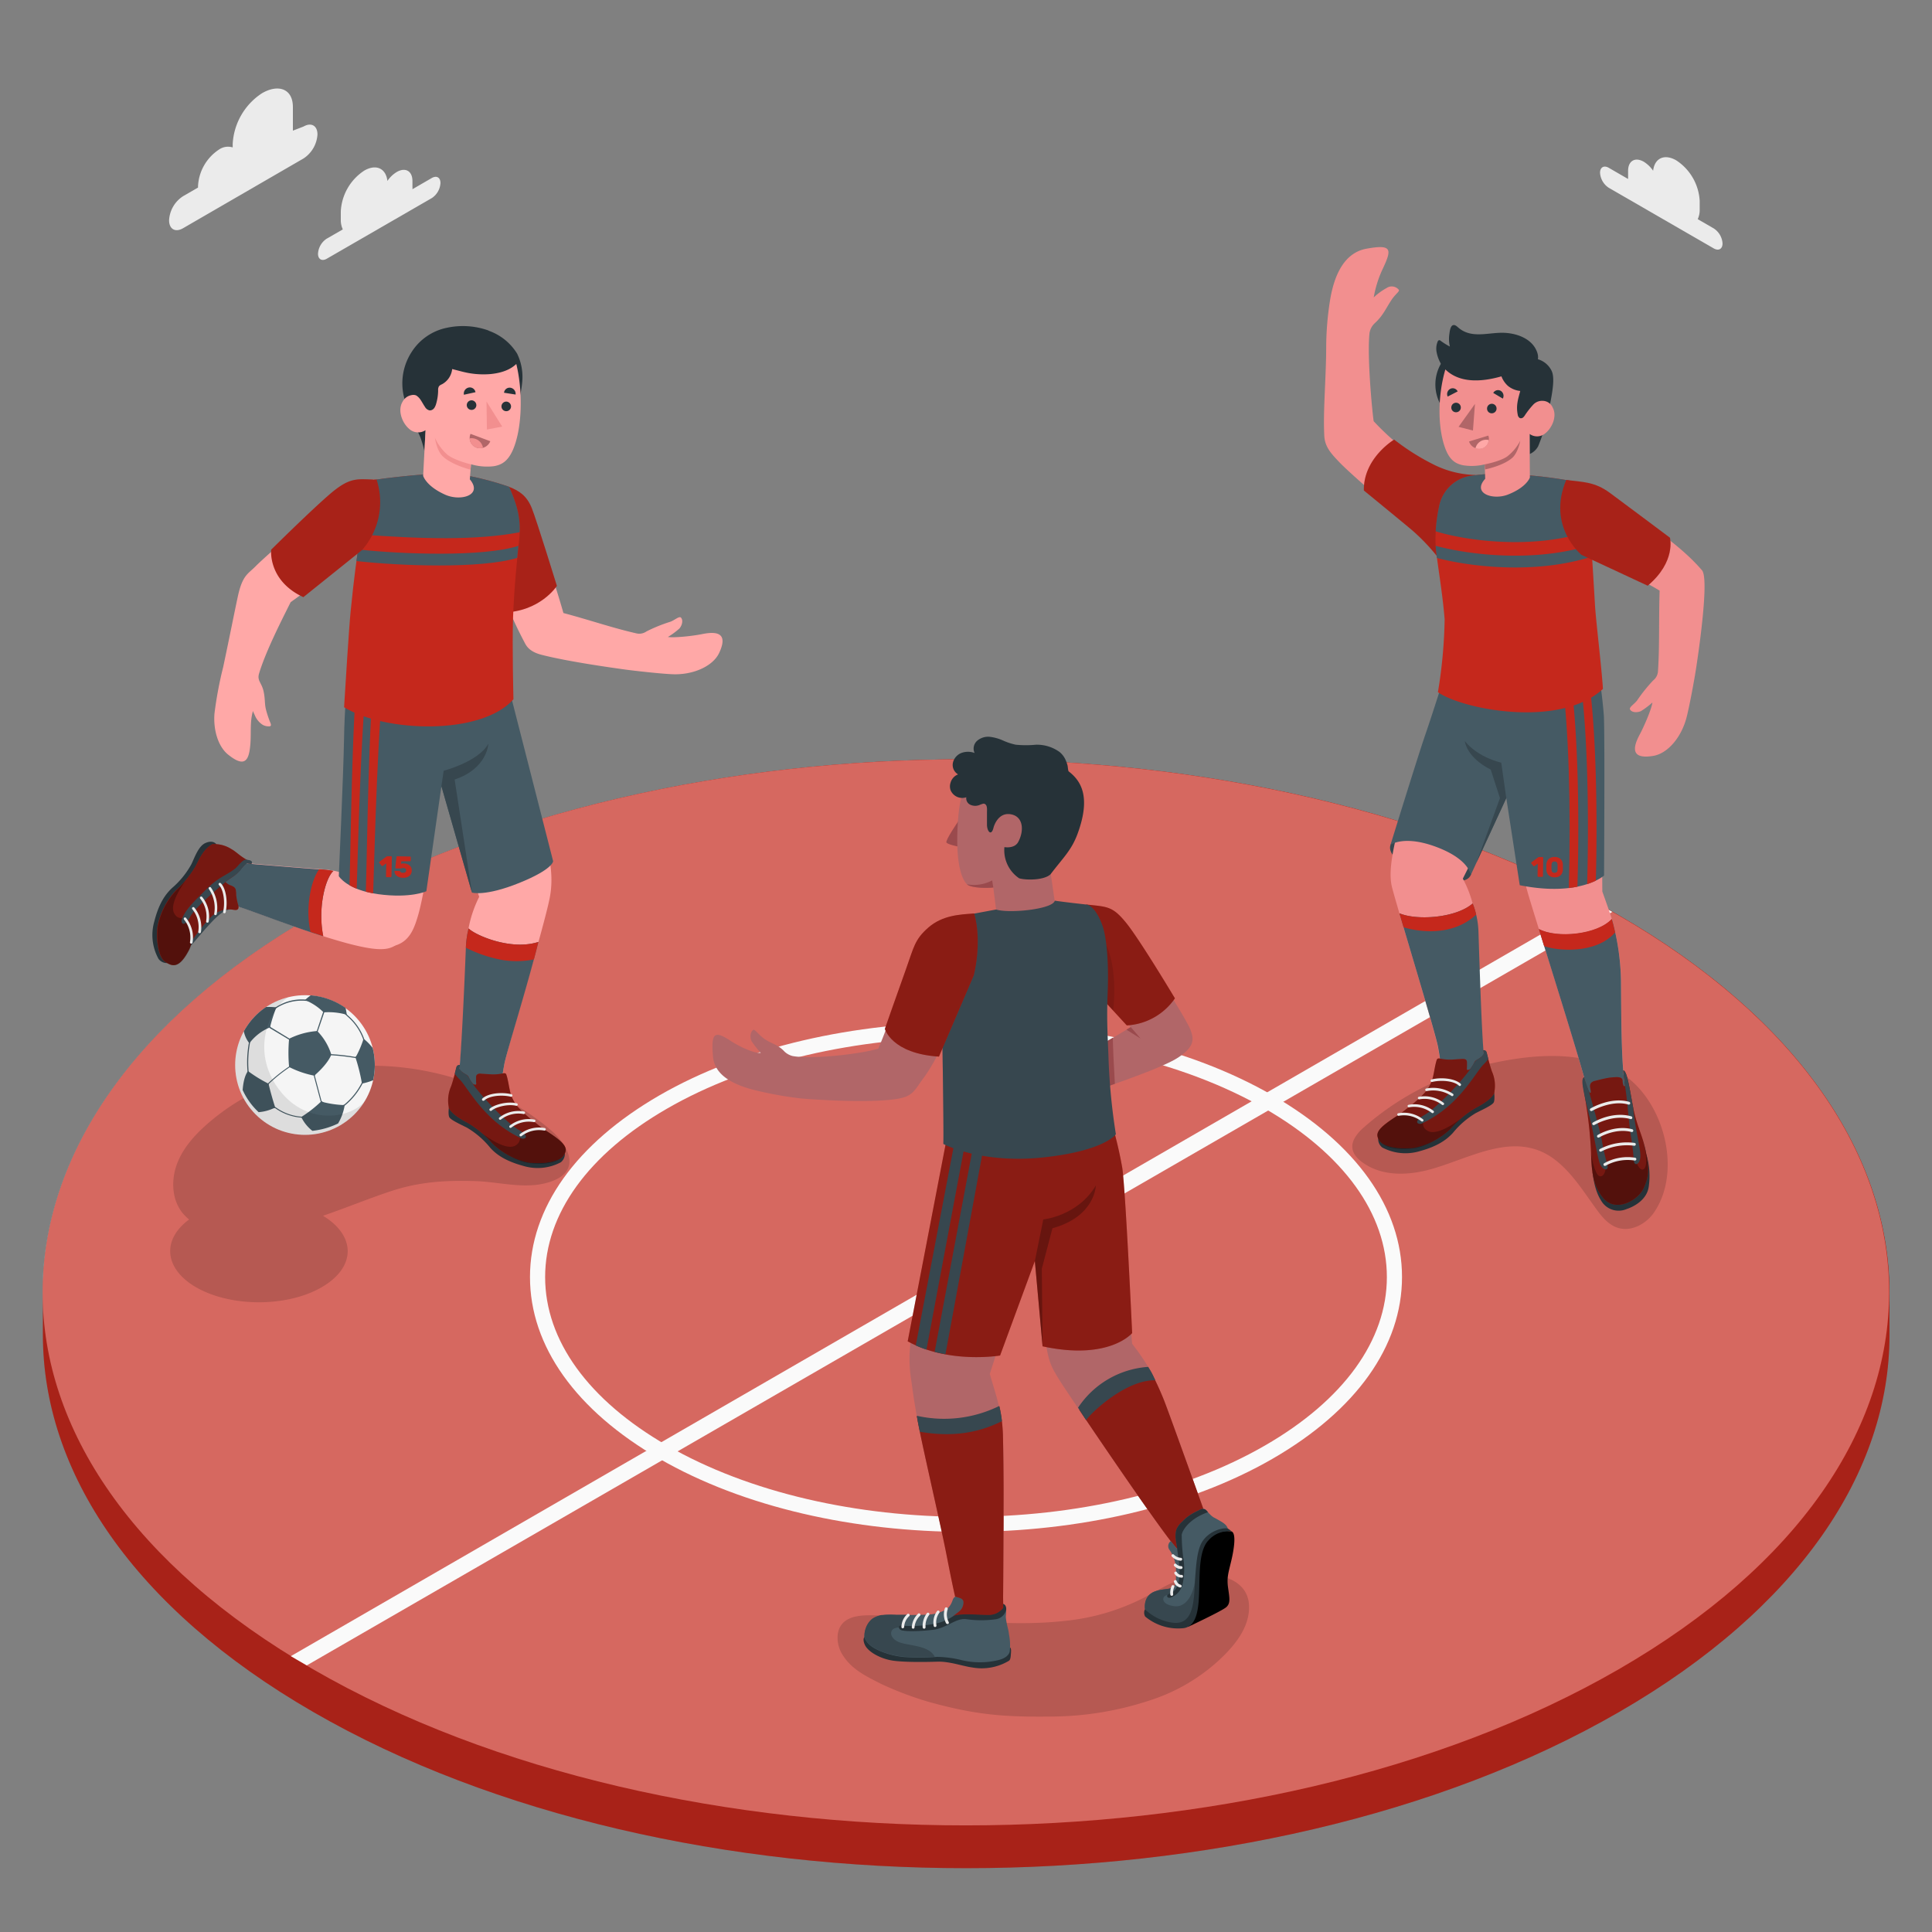 <svg xmlns="http://www.w3.org/2000/svg" viewBox="0 0 500 500"><rect x="0" y="0" width="500" height="500" fill="#808080" stroke="none"/><g id="freepik--Floor--inject-45"><g id="freepik--Field--inject-45"><path d="M419,236.91c-93.31-53.87-244.59-53.87-337.9,0-46.66,26.94-70,62.24-70,97.55v11c0,35.33,23.28,70.66,70,97.62,93.31,53.87,244.6,53.87,337.9,0,46.65-26.94,70-62.24,70-97.54,0-1.84,0-8.81,0-10.45C489.18,299.55,465.87,264,419,236.91Z" style="fill:#C5281C"></path><path d="M419,236.91c-93.31-53.87-244.59-53.87-337.9,0-46.66,26.94-70,62.24-70,97.55v11c0,35.33,23.28,70.66,70,97.62,93.31,53.87,244.6,53.87,337.9,0,46.65-26.94,70-62.24,70-97.54,0-1.84,0-8.81,0-10.45C489.18,299.55,465.87,264,419,236.91Z" style="opacity:0.15"></path><path d="M81.05,432c-93.31-53.87-93.31-141.22,0-195.09s244.59-53.87,337.9,0S512.26,378.13,419,432,174.36,485.88,81.05,432Z" style="fill:#C5281C"></path><path d="M81,432c-93.31-53.87-93.31-141.22,0-195.09s244.6-53.87,337.91,0,93.31,141.22,0,195.09S174.34,485.88,81,432Z" style="fill:#fff;opacity:0.3"></path><path d="M79.4,431,417.26,236c-1.42-.81-2.86-1.6-4.32-2.39l-337.67,195Q77.3,429.79,79.4,431Z" style="fill:#fafafa"></path><path d="M250,396.45c-28.75,0-57.49-6.31-79.38-18.95h0c-21.58-12.46-33.46-29.13-33.46-47s11.88-34.51,33.46-47c43.77-25.27,115-25.27,158.76,0,21.58,12.46,33.46,29.14,33.46,47S351,365,329.38,377.5C307.5,390.14,278.75,396.45,250,396.45Zm0-128c-28,0-56.07,6.16-77.42,18.49-20.31,11.72-31.5,27.2-31.5,43.57s11.19,31.84,31.5,43.56h0c42.69,24.65,112.15,24.65,154.84,0,20.31-11.72,31.5-27.19,31.5-43.56s-11.19-31.85-31.5-43.57C306.08,274.65,278,268.48,250,268.48Z" style="fill:#fafafa"></path></g></g><g id="freepik--Shadows--inject-45"><path id="freepik--Shadow--inject-45" d="M419.82,318c3.17.39,6.47-1.58,8.3-4.3,7.3-10.83,2.4-28.8-8.14-35.68-10-6.52-23.78-5.17-34.87-2.63a73.07,73.07,0,0,0-31.72,16l-.48.43a10.62,10.62,0,0,0-2.37,2.81c-1.64,3.1.56,5.37,3.17,6.92,4.76,2.83,10.77,2.59,16.12,1.17,10.71-2.84,22.44-10.57,32.79-2.44,4.32,3.39,7.26,8.18,10.5,12.62,1.44,2,3.09,4,5.4,4.8A6,6,0,0,0,419.82,318Z" style="opacity:0.15"></path><path id="freepik--shadow--inject-45" d="M142.8,292.7c-24.1-20.88-64.13-23.31-88.71-2.2-3.36,2.89-6.49,6.24-8.14,10.35s-1.6,9.12,1,12.69a10.81,10.81,0,0,0,2,2.06c-7.09,5.2-6.49,12.75,1.81,17.55,9,5.17,23.5,5.17,32.46,0s8.94-13.32.37-18.51c5.69-1.95,11.29-4.25,17.16-6.23,7.69-2.6,14.57-3,22.57-2.73,6.63.26,13.82,2.51,20.24-.28C150.27,302.49,146.89,296.25,142.8,292.7Z" style="opacity:0.15"></path><path id="freepik--shadow--inject-45" d="M240.16,440.39c12.62,3.51,19.89,4,32.41,3.85a82.41,82.41,0,0,0,25.06-4.2,48.13,48.13,0,0,0,16.77-9.42c4.36-3.82,9.24-9.12,8.83-15.35-.44-6.84-8.49-8.48-14-7.56-4.86.82-9.08,3.63-13.36,5.87a57.23,57.23,0,0,1-20.44,5.92c-10.4,1.15-20.88.33-31.28-.45-5.21-.4-10.42-.79-15.64-.93-4.12-.11-10.63-.81-11.66,4.57a8.19,8.19,0,0,0,1.4,5.87c2.34,3.59,6,5.3,9.8,7.24A87.74,87.74,0,0,0,240.16,440.39Z" style="opacity:0.15"></path></g><g id="freepik--Clouds--inject-45"><g id="freepik--clouds--inject-45"><path d="M111.74,46.07l-5,2.9a5,5,0,0,0,0-.66V46.85c0-2.59-1.82-3.63-4.06-2.34a7.82,7.82,0,0,0-2.42,2.32c-.37-3.25-2.92-4.46-6-2.67A13.41,13.41,0,0,0,88.2,54.67v2.18a5.73,5.73,0,0,0,.52,2.52l-4.17,2.4a5,5,0,0,0-2.25,3.9c0,1.43,1,2,2.25,1.3l27.19-15.7a5,5,0,0,0,2.25-3.9C114,45.94,113,45.35,111.74,46.07Z" style="fill:#ebebeb"></path><path d="M416.35,43.43l5,2.89c0-.22,0-.44,0-.66V44.21c0-2.59,1.82-3.64,4.06-2.35a8.09,8.09,0,0,1,2.42,2.33c.36-3.25,2.91-4.47,6-2.68A13.42,13.42,0,0,1,439.88,52V54.2a5.71,5.71,0,0,1-.51,2.52l4.17,2.41A5,5,0,0,1,445.79,63c0,1.44-1,2-2.25,1.3l-27.19-15.7a5,5,0,0,1-2.26-3.89C414.09,43.29,415.1,42.71,416.35,43.43Z" style="fill:#ebebeb"></path><path d="M78.57,32.74,75.8,33.81v-6.1c0-4.83-3.85-6-8-3.58h0a16.76,16.76,0,0,0-7.58,13.13v.89a4.08,4.08,0,0,0-3.52.54h0a12.06,12.06,0,0,0-5.45,9.45v.4l-3.86,2.23A7.91,7.91,0,0,0,43.76,57c0,2.29,1.6,3.22,3.59,2.08L78.57,41a8,8,0,0,0,3.59-6.22C82.16,32.53,80.55,31.6,78.57,32.74Z" style="fill:#ebebeb"></path></g></g><g id="freepik--character-3--inject-45"><g id="freepik--Character--inject-45"><g id="freepik--Bottom--inject-45"><path d="M359.86,218.66c-.81,2.17,2.2,5.49,9.69,7.83s10.26,1.75,11.07,0-2-7-8-9.32S360.8,216,359.86,218.66Z" style="fill:#37474f"></path><path d="M374.67,175.51s-6.21,17.3-9.9,29c-4.65,14.75-5.54,21.33-4.48,25.27,2.09,7.8,11.11,37.07,11.84,41.23s1.24,6-1.67,10-7.29,7.89-10.31,9.46-4.49,3.42-.94,4.85c2.92,1.18,9.21,2.09,12.71-.21s4.5-6.25,8.17-7.85c1.44-.63,5.31-1.18,6-4s-1.42-5.8-2-9.35-2-25.29-2.06-33.26a28.7,28.7,0,0,0-3.45-13.26l11.11-22.13s3.71,19.08,5.91,26.52,13,41.24,15.14,49.95,1.59,12.63,1.7,18.09,1.34,10.18,4.21,11.07,6.43-.77,8.16-4a15.32,15.32,0,0,0,0-12.58c-1.88-3.74-2.8-7.74-4-12.24s-1.2-19.12-1.27-27.2a61.38,61.38,0,0,0-2.7-18c-1-2.93-2.16-6.15-2.16-6.15s-.19-28.31,0-37a90.68,90.68,0,0,0-1.51-20.4s-7.69,6.27-22.46,6.11C379.09,179.22,374.67,175.51,374.67,175.51Z" style="fill:#f28f8f"></path><path d="M420.79,282c-1.22-4.51-1.2-19.12-1.27-27.2a62.44,62.44,0,0,0-2.37-16.93c-3.72,4.07-14.25,5.08-18.87,2.59h0c4,13,10.81,34.54,12.46,41.24,2.13,8.7,1.59,12.63,1.7,18.09s1.34,10.18,4.21,11.07,6.43-.77,8.16-4a15.32,15.32,0,0,0,0-12.58C422.93,290.45,422,286.45,420.79,282Z" style="fill:#455a64"></path><path d="M418,241.31c-.28-1.31-.59-2.49-.89-3.49-3.72,4.07-14.25,5.08-18.87,2.59h0c.43,1.39.9,2.88,1.38,4.44C402.84,246.06,413,247.05,418,241.31Z" style="fill:#C5281C"></path><path d="M412.14,303.43c.46,3.52,1.18,5.83,2.58,7.82a5.24,5.24,0,0,0,6.18,1.68c2.36-.78,5.31-2.62,5.78-5.73a19.48,19.48,0,0,0-.6-8.43Z" style="fill:#263238"></path><path d="M420.11,277.1c1,0,1.63,4.74,2.54,9.46,1,5.06,2.39,7.06,3.23,11.2,1,4.74.87,6.89-.59,9.9s-7.19,6.27-10.41,2.34c-2.63-3.2-3-6.93-3.12-11.72a105.36,105.36,0,0,0-1.22-12c-.45-3.56-1.39-7-.56-7.46.1.52,1.16,4.26,1.64,4,.2-.11,0-.88-.08-1.35a1.54,1.54,0,0,1,.19-1.17,1.84,1.84,0,0,1,1.06-.57c1-.26,2.49-.63,3.47-.79.49-.08,1.25-.14,1.74-.17a3.62,3.62,0,0,1,1.27.09.88.88,0,0,1,.57.44,1.45,1.45,0,0,1,.09.55,4.06,4.06,0,0,0,.19,1c.05.14.16.3.3.26s.11-.3.09-.42C420.39,279.8,420.34,279.4,420.11,277.1Z" style="fill:#C5281C"></path><path d="M420.11,277.1c1,0,1.63,4.74,2.54,9.46,1,5.06,2.39,7.06,3.23,11.2,1,4.74.87,6.89-.59,9.9s-7.19,6.27-10.41,2.34c-2.63-3.2-3-6.93-3.12-11.72a105.36,105.36,0,0,0-1.22-12c-.45-3.56-1.39-7-.56-7.46.1.52,1.16,4.26,1.64,4,.2-.11,0-.88-.08-1.35a1.54,1.54,0,0,1,.19-1.17,1.84,1.84,0,0,1,1.06-.57c1-.26,2.49-.63,3.47-.79.49-.08,1.25-.14,1.74-.17a3.62,3.62,0,0,1,1.27.09.88.88,0,0,1,.57.44,1.45,1.45,0,0,1,.09.55,4.06,4.06,0,0,0,.19,1c.05.14.16.3.3.26s.11-.3.09-.42C420.39,279.8,420.34,279.4,420.11,277.1Z" style="opacity:0.4"></path><path d="M425.56,296.42c.15.68,1.06,5.2-.12,6.12s-2.28-2.55-2.28-2.55-3.23-.74-7.68,1.6c.29.72-.24,3.22-1.54,2.79s-2.16-5.62-2.17-5.69c.14,4.59.56,8.2,3.11,11.31,3.22,3.93,8.94.67,10.41-2.34s1.56-5.16.59-9.9C425.79,297.29,425.68,296.85,425.56,296.42Z" style="opacity:0.3"></path><path d="M422.82,300.32c.14,1.73,1.81,1,1.71-1.42s-1.59-8.14-1.88-12.34c-.91-4.72-1.56-9.56-2.56-9.57.05.69.35,3.44.42,3.83.63,3.48,1.05,10.19,1.59,13.39A56.67,56.67,0,0,1,422.82,300.32Z" style="fill:#37474f"></path><path d="M416,301.5a60.48,60.48,0,0,1-1.38-6c-.57-3.17-2.47-9.67-3.4-13.1-.28-.57-1.25-3.59-1.25-3.62-.6.34-.6,1.3,0,4.29.28,1.45.77,3.41,1.24,5.45,1.14,4.05,2,9.91,2.7,12.24S416.46,303.17,416,301.5Z" style="fill:#37474f"></path><path d="M415.33,301.74a.37.37,0,0,1-.19-.68,12.31,12.31,0,0,1,8.09-1.43.37.37,0,0,1-.14.72,11.68,11.68,0,0,0-7.56,1.34A.46.46,0,0,1,415.33,301.74Z" style="fill:#ebebeb"></path><path d="M414.24,298.05a.38.38,0,0,1-.32-.18.37.37,0,0,1,.14-.51,15.07,15.07,0,0,1,8.94-1.58.37.37,0,1,1-.11.73,14.53,14.53,0,0,0-8.47,1.49A.31.31,0,0,1,414.24,298.05Z" style="fill:#ebebeb"></path><path d="M413.68,294.42a.37.37,0,0,1-.32-.17.38.38,0,0,1,.12-.51c.18-.11,4.4-2.68,8.94-1.49a.36.36,0,0,1,.26.45.36.36,0,0,1-.44.26c-4.23-1.1-8.33,1.38-8.37,1.41A.45.45,0,0,1,413.68,294.42Z" style="fill:#ebebeb"></path><path d="M412.46,291.18a.36.36,0,0,1-.19-.68c.2-.12,4.94-3,9.93-1.59a.37.37,0,0,1-.2.71c-4.67-1.31-9.3,1.48-9.35,1.51A.34.34,0,0,1,412.46,291.18Z" style="fill:#ebebeb"></path><path d="M411.83,287.55a.38.38,0,0,1-.32-.18.37.37,0,0,1,.13-.51c.21-.12,5.3-3.08,10-1.7a.36.36,0,0,1,.25.45.37.37,0,0,1-.46.25c-4.37-1.28-9.36,1.61-9.41,1.64A.41.41,0,0,1,411.83,287.55Z" style="fill:#ebebeb"></path><path d="M382.63,241.24a21.89,21.89,0,0,0-1.51-7.43c-4.15,3.69-14.25,4.52-18.95,2.55,3.39,11.59,9.37,31.26,10,34.62.73,4.17,1.24,6-1.67,10s-7.29,7.89-10.31,9.46-4.49,3.42-.94,4.85c2.92,1.18,9.21,2.09,12.71-.21s4.5-6.25,8.17-7.85c1.44-.63,5.31-1.18,6-4s-1.42-5.8-2-9.35S382.88,249.2,382.63,241.24Z" style="fill:#455a64"></path><path d="M381.12,233.81c-4.15,3.69-14.25,4.52-18.95,2.55.33,1.14.69,2.35,1.06,3.61,4,1.24,12.72,2.43,18.8-3.27A15.84,15.84,0,0,0,381.12,233.81Z" style="fill:#C5281C"></path><path d="M356.73,294.24a2.75,2.75,0,0,0,1,2.73,12.82,12.82,0,0,0,9.69.95c4.6-1.25,6.95-2.93,8.61-4.75a22.24,22.24,0,0,1,6-5.16c1.82-.91,3.93-1.89,4.47-2.59s.09-3.38.09-3.38Z" style="fill:#263238"></path><path d="M378.38,274.05c.41,0,.89,0,1.12.32a1.16,1.16,0,0,1,.15.68c0,.32,0,.63,0,.94s-.08.66,0,.84.68,0,.86-.2a7.21,7.21,0,0,0,1.14-1.86c.21-.35.92-.64,1.24-.89a9.37,9.37,0,0,0,1.26-1c.28-.37-.24-.62-.29-1.06a.78.78,0,0,1,.81.54c.24.72,1,3.77,1.47,5a9,9,0,0,1,.51,5.68c-1,1.67-3.14,2.82-5.09,3.89a26.5,26.5,0,0,0-6.07,5.1,18.9,18.9,0,0,1-9.38,5c-3.62.47-7.85-.14-9-1.69-1.43-1.92-.7-3.24,4.32-6.46,1.08-.69,2.07-1.52,3.08-2.31l.21-.17a30.57,30.57,0,0,0,4.05-3.66,9.76,9.76,0,0,0,2.16-4.38c.3-1.32.46-2.66.86-3.95a.75.75,0,0,1,.18-.34c.2-.21.54-.15.82-.09a12.42,12.42,0,0,0,3,.24Z" style="fill:#C5281C"></path><path d="M378.38,274.05c.41,0,.89,0,1.12.32a1.16,1.16,0,0,1,.15.68c0,.32,0,.63,0,.94s-.08.66,0,.84.68,0,.86-.2a7.21,7.21,0,0,0,1.14-1.86c.21-.35.92-.64,1.24-.89a9.37,9.37,0,0,0,1.26-1c.28-.37-.24-.62-.29-1.06a.78.78,0,0,1,.81.54c.24.72,1,3.77,1.47,5a9,9,0,0,1,.51,5.68c-1,1.67-3.14,2.82-5.09,3.89a26.5,26.5,0,0,0-6.07,5.1,18.9,18.9,0,0,1-9.38,5c-3.62.47-7.85-.14-9-1.69-1.43-1.92-.7-3.24,4.32-6.46,1.08-.69,2.07-1.52,3.08-2.31l.21-.17a30.57,30.57,0,0,0,4.05-3.66,9.76,9.76,0,0,0,2.16-4.38c.3-1.32.46-2.66.86-3.95a.75.75,0,0,1,.18-.34c.2-.21.54-.15.82-.09a12.42,12.42,0,0,0,3,.24Z" style="opacity:0.4"></path><path d="M375.52,292a35.53,35.53,0,0,1,2.63-2.58h0s-5.78,4.69-8.56,3.3c-1.8-.89-1.2-2.36-1.22-2.8s-4.33-1.75-5.94-1.72h0c-.41.3-.76.55-1,.69-5,3.22-5.75,4.54-4.32,6.46,1.16,1.55,4.29,2.45,9,1.81C369.14,296.71,373.57,294.09,375.52,292Z" style="opacity:0.3"></path><path d="M368.63,288.56c-3.15,1.79-1.57,2.57-.69,2.22a30.56,30.56,0,0,0,9.29-6.83c3.18-3.32,5.43-7.16,6.61-8.38a9.37,9.37,0,0,0,1.34-1.54c-.19-.72-.33-1.39-.44-1.74a.75.75,0,0,0-.89-.49l.09.95a3.36,3.36,0,0,1-1.09,1.13,4.17,4.17,0,0,0-1.17.89c-.39.65-.66,1.13-1.21,1.93C378.5,279.61,371.78,286.77,368.63,288.56Z" style="fill:#37474f"></path><path d="M368.06,290.26a.31.31,0,0,1-.22-.09,7.37,7.37,0,0,0-5.82-1.41.32.32,0,0,1-.4-.24.33.33,0,0,1,.24-.41,8,8,0,0,1,6.43,1.58.33.33,0,0,1,0,.47A.35.35,0,0,1,368.06,290.26Z" style="fill:#ebebeb"></path><path d="M370.73,288.08a.33.33,0,0,1-.23-.09,7.41,7.41,0,0,0-5.82-1.42.33.33,0,0,1-.16-.64A8,8,0,0,1,371,287.5a.32.32,0,0,1,0,.47A.34.34,0,0,1,370.73,288.08Z" style="fill:#ebebeb"></path><path d="M373.4,286a.35.35,0,0,1-.23-.09,7.41,7.41,0,0,0-5.82-1.41.33.33,0,0,1-.4-.24.33.33,0,0,1,.24-.4,8,8,0,0,1,6.44,1.57.33.33,0,0,1,0,.47A.31.31,0,0,1,373.4,286Z" style="fill:#ebebeb"></path><path d="M375.83,283.68a.35.35,0,0,1-.23-.09,8.7,8.7,0,0,0-6.33-1.23.33.33,0,0,1-.16-.65,9.26,9.26,0,0,1,6.95,1.39.33.33,0,0,1,0,.47A.32.32,0,0,1,375.83,283.68Z" style="fill:#ebebeb"></path><path d="M377.79,281.06a.33.33,0,0,1-.23-.1c-1.31-1.25-4.7-1.51-6.92-.95a.33.33,0,0,1-.16-.65c2.44-.61,6-.3,7.54,1.12a.34.34,0,0,1,0,.47A.34.34,0,0,1,377.79,281.06Z" style="fill:#ebebeb"></path><path d="M374.12,174s5.51,4.07,17.53,3.88a48.33,48.33,0,0,0,21.68-6,132.2,132.2,0,0,1,1.75,13.32c.27,5.31.05,41.39.05,41.39s-6.24,5.63-21.82,2.5l-3.48-22.55-9.21,19.94s-.24-4-8.76-7.24-12-.59-12-.59,7.1-23,9-28.49S374.12,174,374.12,174Z" style="fill:#455a64"></path><path d="M389.83,206.55l-1.31-9.18s-5.87-1.21-9.43-5.57c0,0,.36,4.16,6.71,7.37l2.39,7.38-6.09,16.73Z" style="fill:#37474f"></path><path d="M406,229.83c.81-.09,1.55-.21,2.24-.35.64-21.27-.1-43.31-1.9-54.43-.66.24-1.37.47-2.11.7C405.92,187.15,406.62,208.9,406,229.83Z" style="fill:#C5281C"></path><path d="M413,227.92c.59-22-.29-44.53-2.26-54.68-.6.28-1.29.58-2.06.9,1.89,10.69,2.69,33,2.07,54.68A18.72,18.72,0,0,0,413,227.92Z" style="fill:#C5281C"></path><path d="M396.28,223.42a.17.17,0,0,1,0-.14.2.2,0,0,1,.08-.13l1.59-1.19.15-.1a.31.31,0,0,1,.19-.06h.9a.16.16,0,0,1,.13.06.2.2,0,0,1,.06.14l-.06,4.74a.16.16,0,0,1-.06.13.2.2,0,0,1-.14.06h-1a.18.18,0,0,1-.14-.06.2.2,0,0,1-.06-.14l.05-3.2-.88.64a.17.17,0,0,1-.15,0,.17.17,0,0,1-.13-.08Z" style="fill:#C5281C"></path><path d="M402.36,221.78a2.63,2.63,0,0,1,.94.17,2.07,2.07,0,0,1,.65.44,1.81,1.81,0,0,1,.38.64,2.83,2.83,0,0,1,.14.76c0,.21,0,.43,0,.66s0,.45,0,.65a2.39,2.39,0,0,1-.16.75,1.71,1.71,0,0,1-.39.63,2,2,0,0,1-.66.43,2.71,2.71,0,0,1-.95.15,2.58,2.58,0,0,1-.94-.18,1.82,1.82,0,0,1-.65-.44,1.65,1.65,0,0,1-.38-.64,2.38,2.38,0,0,1-.14-.76c0-.2,0-.41,0-.64s0-.45,0-.66a2.71,2.71,0,0,1,.16-.76,1.74,1.74,0,0,1,.4-.63,1.87,1.87,0,0,1,.66-.42A2.71,2.71,0,0,1,402.36,221.78Zm.74,3.26c0-.41,0-.82,0-1.23a1.61,1.61,0,0,0-.06-.33.56.56,0,0,0-.12-.27.62.62,0,0,0-.23-.19,1,1,0,0,0-.37-.07.93.93,0,0,0-.36.06.76.76,0,0,0-.24.18.77.77,0,0,0-.14.27,1.14,1.14,0,0,0-.05.33,10.1,10.1,0,0,0,0,1.23,1.63,1.63,0,0,0,.05.34.66.66,0,0,0,.12.27.55.55,0,0,0,.24.18.8.8,0,0,0,.36.07,1,1,0,0,0,.37-.06.61.61,0,0,0,.24-.17.87.87,0,0,0,.14-.27A1.63,1.63,0,0,0,403.1,225Z" style="fill:#C5281C"></path></g><g id="freepik--Top--inject-45"><g id="freepik--Arm--inject-45"><path d="M346.4,119.38c1,1.08,3.21,3.2,10,9.12,5,4.32,12.88,9.87,15.26,14.33-.31-7.43,12.67-19.25,12.67-19.25-4.31-.43-8.8.35-12.57-1.76A67.06,67.06,0,0,1,355.5,109c-.46-3.32-1.68-16.64-1.09-22.62a4.34,4.34,0,0,1,1.4-2.75c2.1-1.94,2.77-3.65,4.21-5.86,1.12-1.73,2.24-2.32,2-2.76a2.35,2.35,0,0,0-3.15-.48,16.18,16.18,0,0,0-3.35,2.44,28.84,28.84,0,0,1,2.24-7.2c2.48-5.25,2.64-6.62-4.1-5.41-4.22.76-8.17,4.32-9.58,14.22a79.22,79.22,0,0,0-.86,10.79c0,8.31-.83,16.64-.5,23.35C342.84,115.58,344.45,117.33,346.4,119.38Z" style="fill:#f28f8f"></path><path d="M381.86,122.93a25.56,25.56,0,0,1-10.38-2.48,60.37,60.37,0,0,1-10.67-6.68s-8,4.76-7.84,13.17c0,0,8.88,7.26,12.38,10.19a51.13,51.13,0,0,1,6.44,6.68Z" style="fill:#C5281C"></path><path d="M381.86,122.93a25.56,25.56,0,0,1-10.38-2.48,60.37,60.37,0,0,1-10.67-6.68s-8,4.76-7.84,13.17c0,0,8.88,7.26,12.38,10.19a51.13,51.13,0,0,1,6.44,6.68Z" style="opacity:0.15"></path></g><path d="M414.84,178.29c-.35-5.68-1.83-17.62-2.07-21.89-.43-7.36-.76-12.41-.87-14.18-.17-2.95-3.78-17.41-5.63-17.82a113.57,113.57,0,0,0-16.54-1.71,44.78,44.78,0,0,0-9.64.54,9.9,9.9,0,0,0-7.59,7.52,42.44,42.44,0,0,0-1,9.2c0,3.61,1.69,11.85,2.37,20.32a125.26,125.26,0,0,1-1.74,18.87C378.61,183.66,403.79,188.53,414.84,178.29Z" style="fill:#C5281C"></path><path d="M411.9,142.22a10.08,10.08,0,0,0-.14-1.18c-14.67,4.64-31.62,2.55-40.23.21.07.9.19,2,.34,3.15,8.76,2.31,25.6,4.3,40.14-.38C412,143.24,411.93,142.64,411.9,142.22Z" style="fill:#455a64"></path><path d="M406.27,124.4a113.57,113.57,0,0,0-16.54-1.71,44.78,44.78,0,0,0-9.64.54,9.9,9.9,0,0,0-7.59,7.52,43.39,43.39,0,0,0-.95,6.75c7.49,2.34,24.85,4.9,39.49,0C409.81,132.15,407.59,124.69,406.27,124.4Z" style="fill:#455a64"></path><path d="M397.15,92.79a5.74,5.74,0,0,1,4.38,3.12c.92,1.83.3,5.52-.74,10.4a45.48,45.48,0,0,1-2.72,9.19,4.52,4.52,0,0,1-2.18,2l0-5.16-2.69-3.25s-.72-.32-1.79-6.13a50,50,0,0,1-.67-7.74Z" style="fill:#263238"></path><path d="M392.93,99.18a10.73,10.73,0,1,1-11-10.41A10.73,10.73,0,0,1,392.93,99.18Z" style="fill:#263238"></path><path d="M394.73,107.34a21.79,21.79,0,0,1,2.12-2.67,3.15,3.15,0,0,1,2.45-.93,2.85,2.85,0,0,1,2.53,1.73c1.23,2.24-.17,5.27-1.87,6.64a3.29,3.29,0,0,1-4.11.19l.08,11.28s-.8,2.52-5.71,4.43c-3.83,1.49-9.33-.3-5.85-4.1l-.12-3.73a14.11,14.11,0,0,1-5.6.23c-1.94-.39-3.44-1.31-4.57-4.25-2-5.2-2.09-13.55,0-20.62,2-1.7,5.88-1.46,8.28-1a37.82,37.82,0,0,1,6.16,2.72,6.31,6.31,0,0,0,1.79,2.66,6,6,0,0,0,3.13,1.26s-.35,1.3-.38,1.42a14,14,0,0,0-.34,1.59,8.67,8.67,0,0,0,.07,3.13,1.16,1.16,0,0,0,.53.87.87.87,0,0,0,.87-.16A2.91,2.91,0,0,0,394.73,107.34Z" style="fill:#f28f8f"></path><path d="M372.09,88.35a.49.49,0,0,1,.38-.31.58.58,0,0,1,.36.15,17.44,17.44,0,0,0,2.4,1.5,8.41,8.41,0,0,1-.14-3.2c.09-.65.23-2.16,1-2.35.48-.11.91.28,1.27.6,3.32,2.91,7.48,1.38,11.37,1.38,3.25,0,7.21,1.2,8.77,4.31.72,1.42.88,2.94-.41,4-1.1.89-4.8,1.8-6.13,2.23-3.52,1.16-12.57,4.14-17.55-1.74A9.48,9.48,0,0,1,371.77,91a4.79,4.79,0,0,1,.31-2.63Z" style="fill:#263238"></path><path d="M384.25,120.18s3.91-.72,5.82-2.05a12.31,12.31,0,0,0,3.38-4.08s-.56,3-2,4.37c-2.34,2.13-7.11,3.07-7.11,3.07Z" style="fill:#b16668"></path><path d="M384.85,105.77a1.19,1.19,0,0,0,1.21,1.19,1.23,1.23,0,1,0-1.21-1.19Z" style="fill:#263238"></path><path d="M386.45,101.69l2.48,1.47a1.52,1.52,0,0,0-.52-2A1.42,1.42,0,0,0,386.45,101.69Z" style="fill:#263238"></path><path d="M385.18,112.73l-5,1.53a2.75,2.75,0,0,0,3.36,1.77A2.56,2.56,0,0,0,385.18,112.73Z" style="fill:#b16668"></path><path d="M381.86,116a2.84,2.84,0,0,1,2.95-2.19,2.64,2.64,0,0,1,.49.08,2.52,2.52,0,0,1-1.76,2.17A2.68,2.68,0,0,1,381.86,116Z" style="fill:#ffa8a7"></path><path d="M374.66,102.63l2.58-1.33a1.4,1.4,0,0,0-1.92-.66A1.52,1.52,0,0,0,374.66,102.63Z" style="fill:#263238"></path><path d="M375.6,105.51a1.19,1.19,0,0,0,1.21,1.18,1.23,1.23,0,1,0-1.21-1.18Z" style="fill:#263238"></path><polygon points="381.2 111.42 377.47 110.47 381.72 104.53 381.2 111.42" style="fill:#b16668"></polygon><path d="M424.38,190.05c1.21-2.26,3.08-6.67,3.26-8.24a21.85,21.85,0,0,1-3,2.25c-1,.39-2.28.38-2.78-.43-.37-.59,1.25-1.5,1.88-2.44a40.88,40.88,0,0,1,4.09-5.09,3.27,3.27,0,0,0,1.24-2.24c.45-6.29.2-13.88.44-21-4.52-2.85-16.4-8.26-20.17-10.58-2.49-2.8-3.83-5.83-4.47-10.57-.16-1.2.27-6.29,1.21-7.14,4.73.39,6.8,1,10,3.23,1.63,1.12,3.35,2.47,10.47,7.81,4,3,9.68,7,13.94,12,1.9,2.28-.95,21.63-1.63,25.92-.36,2.32-1.59,9.07-2.37,12.1-1.31,5.12-4.85,9.39-8.67,10C421.73,196.63,422.74,193.1,424.38,190.05Z" style="fill:#f28f8f"></path><path d="M405.34,124.22c4.57.55,7.45.51,11.31,3.35,2.62,1.92,15.53,11.59,15.53,11.59s1.65,6.2-5.76,12.42l-17.15-8S400.27,136.25,405.34,124.22Z" style="fill:#C5281C"></path><path d="M405.34,124.22c4.57.55,7.45.51,11.31,3.35,2.62,1.92,15.53,11.59,15.53,11.59s1.65,6.2-5.76,12.42l-17.15-8S400.27,136.25,405.34,124.22Z" style="opacity:0.15"></path></g></g></g><g id="freepik--character-2--inject-45"><g id="freepik--character--inject-45"><g id="freepik--bottom--inject-45"><path d="M301.09,362c-2.8-6.66-4.25-9.21-8.09-14.24,0,0-2.75-31.09-3.37-43.05a106.6,106.6,0,0,0-1.93-13.2c-14,5.83-28.26,6.8-42.72,4.41-.14,5.64-3.1,18.43-8.45,46.51-.62,3.29-1.81,7.94-.68,14.89.58,4.32,1.08,7.74,2.33,13.82,1.5,7.36,5.45,24.42,6.85,30.61s1.7,8.77,2.39,11.83,1.09,1,1.31,2.58-.32,1.25-.57,2.52c1.09-.87,2.07-.57,3.37-.92s3.07.52,4.34-.42c1.93-1.43,3.68,1.49,3.73-3.89s.13-19.63.13-26.61c0-5,0-11.25-.19-15.38-.25-6.44-1.76-10.21-3.38-15.89l11.6-36.2s1.48,19.64,3.05,29.12c.73,4.45,1.58,5.81,3.66,9.12,1.83,2.9,26.56,39.59,30.2,43.3,2.06,2.09,7.44-8.49,7.44-8.49S302.06,364.27,301.09,362Z" style="fill:#b16668"></path><path d="M301.09,362h0a76.62,76.62,0,0,0-3.38-7.24c-5.67-.71-14.82,4.16-18.38,10.13,7.86,11.68,22.6,33.22,25.34,36a1,1,0,0,0,1.18.14c2.43-1.1,6.26-8.63,6.26-8.63S302.06,364.27,301.09,362Z" style="fill:#C5281C"></path><path d="M301.09,362h0a76.62,76.62,0,0,0-3.38-7.24c-5.67-.71-14.82,4.16-18.38,10.13,7.86,11.68,22.6,33.22,25.34,36a1,1,0,0,0,1.18.14c2.43-1.1,6.26-8.63,6.26-8.63S302.06,364.27,301.09,362Z" style="opacity:0.3"></path><path d="M281.08,367.53c1.14-1.74,10.14-10.43,17.9-10.32a23.82,23.82,0,0,0-1.82-3.46A23.67,23.67,0,0,0,279,364.31Z" style="fill:#37474f"></path><path d="M304.34,406.08c0,.68,0,1.35,0,2,0,1.73-.18,2.16-.47,2.45-.91.93-2.85.52-5,1.33-3.13,1.18-2.53,4.57-2.53,4.57s2.62,3.06,5.28,3.64a10.15,10.15,0,0,0,5.46-.5c2.67-1.46,9.29-5.25,9.18-5.68s1.52-18.21,1.48-18.34c-.31-1.06-1.49-1.65-2.37-2.16-.47-.27-.94-.52-1.41-.77a7.54,7.54,0,0,1-1.57-1.57,1.81,1.81,0,0,0-.66-.51,1.93,1.93,0,0,0-1.48.32c-.53.24-1.06.51-1.57.8a11.44,11.44,0,0,0-2.71,2.13,5.65,5.65,0,0,0-1.5,2c-.52,2,0,3.13.22,5.1-.48-.54-1.68-2.06-1.68-2.06a1.61,1.61,0,0,0-.43,2.16A9.27,9.27,0,0,1,304.34,406.08Z" style="fill:#455a64"></path><path d="M316.24,413.92c0-.12.11-1.89.3-4.29l-7.16-2.08c-.08,4.14-2,8.61-5.54,8.12s-3.19-2.61-1.78-2.88,1.17-.79,1.78-2.23c-.91.93-2.85.52-5,1.33-3.13,1.18-2.53,4.57-2.53,4.57s2.62,3.06,5.28,3.64a10.15,10.15,0,0,0,5.46-.5C309.73,418.14,316.35,414.35,316.24,413.92Z" style="fill:#37474f"></path><path d="M318.72,396.33c1.24.47.7,4.36-.07,7.61s-1.2,4.38-.81,7.08.62,3.92-.48,4.91-9.87,5.09-9.87,5.09a32.27,32.27,0,0,0,2-10.16c.23-6,.63-9.85,3.41-12.57A6.56,6.56,0,0,1,318.72,396.33Z"></path><path d="M296.32,416.46a12.48,12.48,0,0,0,7.16,3.49c3.9.49,5.14-2.44,5.55-7.08s.3-11.08,2.13-13.91,5.35-3.67,6.56-3.38a3.44,3.44,0,0,1,1,.75,6.84,6.84,0,0,0-5.89,2.23c-2.41,2.41-2.34,7.76-2.46,12.35s-.31,9.9-4,10.45a13.31,13.31,0,0,1-10-3A2,2,0,0,1,296.32,416.46Z" style="fill:#263238"></path><path d="M312.61,391.36l-.24-.28a1.81,1.81,0,0,0-.66-.51,1.93,1.93,0,0,0-1.48.32c-.53.24-1.06.51-1.57.8a11.44,11.44,0,0,0-2.71,2.13,5.65,5.65,0,0,0-1.5,2c-.52,2,0,3.13.22,5.1.1,1.41,1,5.53.38,8.3s-1.93,3-2.6,3.33-.46,1.13.45.93A4.91,4.91,0,0,0,306,410.2a18,18,0,0,0,.37-6,48.34,48.34,0,0,1-.54-7C306,396,307.87,393,312.61,391.36Z" style="fill:#263238"></path><path d="M303.25,413a.38.38,0,0,1-.37-.32,4.33,4.33,0,0,1,.35-2.26.37.37,0,0,1,.5-.15.38.38,0,0,1,.15.5,3.56,3.56,0,0,0-.27,1.82.37.37,0,0,1-.32.41Z" style="fill:#ebebeb"></path><path d="M305.42,410.83l-.09,0a2.22,2.22,0,0,1-1.51-1.44.37.37,0,0,1,.24-.46.38.38,0,0,1,.46.25,1.51,1.51,0,0,0,1,.94.37.37,0,0,1-.09.73Z" style="fill:#ebebeb"></path><path d="M305.74,408.27a2,2,0,0,1-1.79-1,.38.38,0,0,1,.15-.5.37.37,0,0,1,.5.15,1.26,1.26,0,0,0,1.18.66.37.37,0,0,1,.39.34.37.37,0,0,1-.33.4Z" style="fill:#ebebeb"></path><path d="M305.67,406.07a2.42,2.42,0,0,1-1.77-.78.36.36,0,0,1,0-.52.35.35,0,0,1,.51,0,1.8,1.8,0,0,0,1.25.54.38.38,0,0,1,.38.35.37.37,0,0,1-.35.38Z" style="fill:#ebebeb"></path><path d="M305.59,403.91a3.42,3.42,0,0,1-2.3-1.06.35.35,0,0,1,0-.51.37.37,0,0,1,.52,0,2.66,2.66,0,0,0,1.77.82.37.37,0,0,1,0,.74Z" style="fill:#ebebeb"></path><path d="M224.15,423.53c-.76,0-.86,1-.31,2.19.86,1.82,4,3.5,6.92,4s8.72.42,11.86.32,6.6,1.19,9,1.5a13.73,13.73,0,0,0,9.47-1.72c.5-.31.49-1.34.55-2.05.07-1,0-1.44-.51-1.47C248.66,425.63,236.46,424.37,224.15,423.53Z" style="fill:#263238"></path><path d="M261.13,423a14,14,0,0,1,.17,4.53c-.43,1.25-1.77,1.82-3,2.12a20.31,20.31,0,0,1-9.4,0,27.64,27.64,0,0,0-6.37-.85,61.22,61.22,0,0,1-8.47.05,21.36,21.36,0,0,1-6.28-1.56c-1.73-.77-3.29-1.63-4.05-3.47a5.83,5.83,0,0,1,2.05-4.83c2.22-1.47,4.54-1,6.62-1,2.78-.05,5.12,0,7.66-.13a10.5,10.5,0,0,0,4.52-1.17,3.85,3.85,0,0,0,1.59-1.69c.48-.86.35-1.6,1.38-1.9,3,.58,8.8,1.51,11.27,1.83,2.27.3,1.4,2.68,1.49,3.66C260.53,420.7,261,421.59,261.13,423Z" style="fill:#455a64"></path><path d="M235.12,417.88h0Z" style="fill:#37474f"></path><path d="M232.44,424.89c-2.41-1.15-2.2-3.17-.68-3.55s1.71-.13,2-1.13A6.65,6.65,0,0,1,235,418l.07-.11,0,0-.48,0-2.21,0h-.5a24.91,24.91,0,0,0-3.47.07l-.23,0a6.24,6.24,0,0,0-2.41.94l-.19.15a5.43,5.43,0,0,0-1.55,2.39,5.72,5.72,0,0,0-.31,2.29l0,.09c.77,1.78,2.3,2.62,4,3.38a21.36,21.36,0,0,0,6.28,1.56,55.08,55.08,0,0,0,7.92,0C240.3,425.63,234.84,426,232.44,424.89Z" style="fill:#37474f"></path><path d="M260.42,416.44c-.08-1.21-.51-1.26-1.33-1.55s-1.79,1.48-2.72,1.23c-3.24.6-6.66,0-9.29,1.86a12.52,12.52,0,0,1-5.11,2.23,31.3,31.3,0,0,1-8.7.49c-1.06-.06-.64,1,0,1.2,2.1.57,7.71,0,8.86-.21,3.39-.74,5.39-3,8-2.64a26.91,26.91,0,0,0,7.65,0A3.19,3.19,0,0,0,260.42,416.44Z" style="fill:#263238"></path><path d="M233.65,421.42a.36.36,0,0,1-.36-.35,4.62,4.62,0,0,1,1.51-3.34.37.37,0,0,1,.55.49A4,4,0,0,0,234,421a.37.37,0,0,1-.35.39Z" style="fill:#ebebeb"></path><path d="M236.33,421.51h0a.37.37,0,0,1-.36-.37,5.22,5.22,0,0,1,1.61-3.5.37.37,0,0,1,.52,0,.37.37,0,0,1,0,.52,4.63,4.63,0,0,0-1.42,3A.37.37,0,0,1,236.33,421.51Z" style="fill:#ebebeb"></path><path d="M239.16,421.51a.38.38,0,0,1-.37-.34,5.51,5.51,0,0,1,1.07-3.65.37.37,0,0,1,.52-.09.38.38,0,0,1,.09.51,4.67,4.67,0,0,0-.94,3.17.38.38,0,0,1-.34.4Z" style="fill:#ebebeb"></path><path d="M242,421.07a.36.36,0,0,1-.36-.28,5,5,0,0,1,.84-3.8.36.36,0,0,1,.5-.13.38.38,0,0,1,.13.51,4.21,4.21,0,0,0-.76,3.25.36.36,0,0,1-.27.44Z" style="fill:#ebebeb"></path><path d="M245.17,420.29a.4.4,0,0,1-.32-.18,5,5,0,0,1-.32-3.88A.36.36,0,0,1,245,416a.37.37,0,0,1,.27.45,4.21,4.21,0,0,0,.25,3.32.38.38,0,0,1-.13.51A.41.41,0,0,1,245.17,420.29Z" style="fill:#ebebeb"></path><path d="M259.6,413.41c.06-5.43.12-19.51.13-26.63,0-5.09-.07-10.88-.17-15.43a39.79,39.79,0,0,0-.91-7.3c-6.76,3.47-14,4-21.35,2.53.23,1.28.52,2.84.81,4.27,1.74,8.36,5.39,24.21,6.68,30.71,1.23,6.25,1.67,8.47,2.39,11.62,1.09.4,2.44.37,2.13,2s-1.19,1.83-2.62,3.1c1.09-.87,7.37-.32,8.95-.35a4.69,4.69,0,0,0,4-1.85Z" style="fill:#C5281C"></path><path d="M259.6,413.41c.06-5.43.12-19.51.13-26.63,0-5.09-.07-10.88-.17-15.43a39.79,39.79,0,0,0-.91-7.3c-6.76,3.47-14,4-21.35,2.53.23,1.28.52,2.84.81,4.27,1.74,8.36,5.39,24.21,6.68,30.71,1.23,6.25,1.67,8.47,2.39,11.62,1.09.4,2.44.37,2.13,2s-1.19,1.83-2.62,3.1c1.09-.87,7.37-.32,8.95-.35a4.69,4.69,0,0,0,4-1.85Z" style="opacity:0.3"></path><path d="M237.27,366.4c.21,1.39.5,2.76.78,4.13,7.44,1.3,14.46.68,21.25-2.74a28.84,28.84,0,0,0-.69-3.93A32.28,32.28,0,0,1,237.27,366.4Z" style="fill:#37474f"></path><path d="M245,294.7c5.29,2.43,20.25,1.39,29.56-.28s12.79-5,12.79-5a106.51,106.51,0,0,1,3.08,12.74C291.29,307.74,293,345,293,345s-5.9,7.17-23.18,3.43l-2-22.08-9,24.46s-13.3,2.23-23.91-3.68Z" style="fill:#C5281C"></path><path d="M245,294.7c5.29,2.43,20.25,1.39,29.56-.28s12.79-5,12.79-5a106.51,106.51,0,0,1,3.08,12.74C291.29,307.74,293,345,293,345s-5.9,7.17-23.18,3.43l-2-22.08-9,24.46s-13.3,2.23-23.91-3.68Z" style="opacity:0.3"></path><path d="M267.82,326.38,270,315.59s8.93-.88,13.6-8.78c0,0-.09,8-11.23,11.06l-2.75,10.48.2,20.11Z" style="opacity:0.25"></path><path d="M237,348.21a27.6,27.6,0,0,0,2.77,1.06l10-53.44a22.36,22.36,0,0,1-2.69-.46Z" style="fill:#37474f"></path><path d="M241.88,349.89c1,.24,1.89.42,2.81.57l10-54.33c-.94,0-1.85-.05-2.73-.1Z" style="fill:#37474f"></path></g><g id="freepik--top--inject-45"><path d="M279.61,234.25c8.65.49,9.37.82,15.52,10.72,6.34,10.22,12.14,19.26,13,21.64,1,2.63.75,4.41-3.18,7.05-4.54,3.07-22.8,9-22.8,9L280.56,273l12.08-7.16L281.2,252.06Z" style="fill:#b16668"></path><path d="M281.15,234.09c5.45.59,6.76.39,10.31,4.76s12.61,19.52,12.61,19.52a16.16,16.16,0,0,1-12.46,7L281.15,254Z" style="fill:#C5281C"></path><path d="M281.15,234.09c5.45.59,6.76.39,10.31,4.76s12.61,19.52,12.61,19.52a16.16,16.16,0,0,1-12.46,7L281.15,254Z" style="opacity:0.3"></path><path d="M288,268.57l-7.4,4.39,1.59,9.68,6.34-2.14C288.2,274.67,288.05,271.51,288,268.57Z" style="fill:#9a4a4d"></path><path d="M286.32,244.54,281.15,254l6.93,7.51S289.47,251.64,286.32,244.54Z" style="opacity:0.1"></path><polygon points="292.64 265.8 295.19 268.78 291.5 266.47 292.64 265.8" style="fill:#9a4a4d"></polygon><polygon points="256.98 229.08 258.5 240.96 273.93 239.84 271.63 224.09 256.98 229.08" style="fill:#b16668"></polygon><path d="M248.07,212.44s-3.52,5.11-3.13,5.62,2.93,1,2.93,1Z" style="fill:#9a4a4d"></path><path d="M257.44,199c-6.45,1.33-8.89,3.58-9.55,13.8-.68,10.69,1,14.63,2.36,16.07.95,1,6.21,1.18,8.87.46,6.32-1.13,11.06-3,14.6-8.36,4.17-6.31,5.11-15.4.69-18.94C268.2,197.07,260.06,198.48,257.44,199Z" style="fill:#b16668"></path><path d="M257.06,229.69l-.29-1.84a10.06,10.06,0,0,1-6.52,1C251,229.65,254.35,229.94,257.06,229.69Z" style="fill:#9a4a4d"></path><path d="M246,202.57a3,3,0,0,0,0,1.9,3.26,3.26,0,0,0,4.08,1.86,1.83,1.83,0,0,0,1,1.92,3,3,0,0,0,2.6,0c.78-.27,1-.42,1.43,0s.32,1.55.32,2c0,.88,0,2,0,3.15,0,1.78,1.14,3.13,1.7.76,0,0,1-3.95,4.37-3.44s3.6,4.27,2,7.21c-1,1.79-3.56,1.3-3.56,1.3a8.76,8.76,0,0,0,3.83,8.08c1.92.53,6.49.5,8.12-1.06,3.22-4.26,5.39-6.13,7-10.51,3.53-9.63.81-13.7-2.31-16.1-.17-.13-.23-1.27-.3-1.53a8.6,8.6,0,0,0-.49-1.4,5.56,5.56,0,0,0-1.58-2.1,10.06,10.06,0,0,0-6.09-1.88,27.1,27.1,0,0,1-5.25,0,16.37,16.37,0,0,1-3.32-1.1,11.76,11.76,0,0,0-3.37-.94,4.4,4.4,0,0,0-3.27,1,2.71,2.71,0,0,0-.69,3.18,4.91,4.91,0,0,0-3.42,0,3.59,3.59,0,0,0-2.19,2.54,2.83,2.83,0,0,0,1.34,3A3.23,3.23,0,0,0,246,202.57Z" style="fill:#263238"></path><path d="M288.79,293.54a158.91,158.91,0,0,1-1.93-20.46c-.28-6.8-.45-9.77-.2-16.05.37-9.13-.47-15-1.33-17.44-1.26-3.59-2.94-5.34-4.18-5.5-1.56-.16-6.41-.72-8.17-1-.48,2.23-11.9,3.37-15.19,2.29l-6.31,1.18c-4.14,1.5-7.22,9.14-7.48,20.89s.27,33,.13,38.6c0,0,9.72,5.2,25.77,3.5S288.79,293.54,288.79,293.54Z" style="fill:#37474f"></path><path d="M244,277.23c2.4-5.33,3.52-12.23,5-18.46l-5.07,11.64Z" style="fill:#37474f"></path><path d="M251.45,236.54c-4.35.87-6.21.59-9.3,2.57-2.69,1.73-4.11,4.16-6.7,10.55-2.13,5.26-5.93,16.76-8.16,21.74-5,1.47-17.41,2.79-22.17,1.9a4.69,4.69,0,0,1-2.36-1.43c-1.85-1.81-3.41-1.79-5.27-3.26-1.45-1.14-2.14-2.29-2.55-2.08s-1.08,1.36-.46,2.87a21.66,21.66,0,0,0,2.4,3.07c-1.31.18-4.72-1.09-8-3.23-4-2.59-4.88-1.91-4.36,4.18.33,3.82,3.39,7,11.55,8.88a96.4,96.4,0,0,0,11.41,2c7.85.62,19.69,1.06,25.2,0,3.73-.74,4-2.19,6.4-5.4,4.61-6.23,10-20.07,10-20.07C254,248.41,253,241.62,251.45,236.54Z" style="fill:#b16668"></path><path d="M252.13,236.41c-3.85.25-8.24.49-11.85,3.62s-3.79,5.17-5.83,10.83S229,266.28,229,266.28s1.75,6.4,14,7.17l9-21S254.25,244.09,252.13,236.41Z" style="fill:#C5281C"></path><path d="M252.13,236.41c-3.85.25-8.24.49-11.85,3.62s-3.79,5.17-5.83,10.83S229,266.28,229,266.28s1.75,6.4,14,7.17l9-21S254.25,244.09,252.13,236.41Z" style="opacity:0.3"></path></g></g></g><g id="freepik--character-1--inject-45"><g id="freepik--character--inject-45"><g id="freepik--bottom--inject-45"><path d="M142.35,294.61c-3-1.56-7.32-5.43-10.19-9.35s-2.36-5.73-1.64-9.84,10.25-35.29,11.76-43.12-1.26-14.75-3.68-23.22c-2.85-10-6.83-29.66-6.83-29.66l-41.38-6.3a202.76,202.76,0,0,0-.65,23.46c.28,12.2-.64,24.4-.62,36.59,0,2.22,0,4.38,1.2,6.35a10.37,10.37,0,0,0,4.24,3.85c2.39,1.22,5.81,2.1,8.31,1.13,3.35-1.29,4.43-4.56,5.34-7.64,2.18-7.35,5.94-34.85,5.94-34.85l9.86,30.1a30.63,30.63,0,0,0-3.27,13.28c-.07,7.87-1.43,29.33-2,32.84s-2.72,6.42-2,9.23,4.53,3.35,6,4c3.62,1.57,4.61,5.48,8.06,7.75s9.67,1.37,12.56.2C146.78,298,145.33,296.17,142.35,294.61Z" style="fill:#ffa8a7"></path><path d="M103.79,243.38c-2.32,2.52-4.74,3.16-13.83.77l-.8-.22c-6.1-1.69-12.09-3.84-18.06-6-2.19-.78-4.38-1.56-6.57-2.36s-4.13-1.32-6.11-2.26a4,4,0,0,0-2.75-.62c-.36.1-.68.31-1,.43a1.06,1.06,0,0,1-1-.14,4.53,4.53,0,0,0,.89-1,13.8,13.8,0,0,0,1.35-3.39c.39-1.39.37-2.94,1.19-4.12,1-1.46,2.63-1.49,4.21-1.33,1.88.2,3.77.36,5.65.52,4.07.34,11.11.93,16.71,1.32C99.86,226.17,103.79,243.38,103.79,243.38Z" style="fill:#ffa8a7"></path><path d="M71.1,238c4.16,1.48,8.33,3,12.54,4.3-1.46-7.38.6-15.07,2.64-16.88a22.39,22.39,0,0,0-2.69-.36c-5.6-.39-12.64-1-16.71-1.32-1.88-.16-3.77-.32-5.65-.52-1.58-.16-3.19-.13-4.21,1.33-.82,1.18-.8,2.73-1.19,4.12A13.8,13.8,0,0,1,54.48,232a4.53,4.53,0,0,1-.89,1,1.06,1.06,0,0,0,1,.14c.35-.12.67-.33,1-.43a4,4,0,0,1,2.75.62c2,.94,4.06,1.51,6.11,2.26S68.91,237.19,71.1,238Z" style="fill:#455a64"></path><path d="M86.28,225.39a22.39,22.39,0,0,0-2.69-.36l-1-.07c-2.29,3.21-3.57,10.4-2.23,16.21,1.1.37,2.2.75,3.31,1.1C82.18,234.89,84.24,227.2,86.28,225.39Z" style="fill:#C5281C"></path><path d="M142.35,294.61c-3-1.56-7.32-5.43-10.19-9.35s-2.36-5.73-1.64-9.84c.51-2.92,5.67-19.15,8.83-31.65-7.22,2.33-16.45-1.81-18.09-3.5a25.51,25.51,0,0,0-.71,5.33c-.29,7.86-1.24,29.12-1.85,32.63s-2.72,6.42-2,9.23,4.53,3.35,6,4c3.62,1.57,4.61,5.48,8.06,7.75s9.67,1.37,12.56.2C146.78,298,145.33,296.17,142.35,294.61Z" style="fill:#455a64"></path><path d="M129.7,248.39a22.75,22.75,0,0,0,8.47-.09c.42-1.54.81-3.06,1.18-4.53-7.22,2.33-16.45-1.81-18.09-3.5a25.33,25.33,0,0,0-.69,5A35,35,0,0,0,129.7,248.39Z" style="fill:#C5281C"></path><path d="M146.13,298.06a2.77,2.77,0,0,1-1,2.74,12.8,12.8,0,0,1-9.68.94c-4.6-1.25-7-2.92-8.62-4.75a22.27,22.27,0,0,0-6-5.16c-1.82-.91-3.92-1.88-4.47-2.58s-.09-3.39-.09-3.39Z" style="fill:#263238"></path><path d="M124.48,277.88a1.22,1.22,0,0,0-1.13.32,1.19,1.19,0,0,0-.14.68c0,.31,0,.63,0,.94s.08.66,0,.83-.67,0-.85-.2a7.15,7.15,0,0,1-1.14-1.85c-.21-.35-.92-.65-1.24-.9a7.15,7.15,0,0,1-1.26-1c-.28-.36.24-.62.28-1.05a.77.77,0,0,0-.8.53c-.25.73-1,3.78-1.48,5a9.13,9.13,0,0,0-.51,5.69c1,1.67,3.15,2.82,5.09,3.88a26.15,26.15,0,0,1,6.07,5.11,19,19,0,0,0,9.39,5c3.61.47,7.84-.15,9-1.69,1.44-1.92.7-3.24-4.32-6.46-1.07-.69-2.07-1.53-3.07-2.32l-.21-.17a30.5,30.5,0,0,1-4.05-3.65,9.66,9.66,0,0,1-2.16-4.38c-.3-1.32-.46-2.67-.87-3.95a.76.76,0,0,0-.17-.35c-.2-.2-.54-.15-.82-.09a11.55,11.55,0,0,1-3,.24Z" style="fill:#C5281C"></path><path d="M124.48,277.88a1.22,1.22,0,0,0-1.13.32,1.19,1.19,0,0,0-.14.68c0,.31,0,.63,0,.94s.08.66,0,.83-.67,0-.85-.2a7.15,7.15,0,0,1-1.14-1.85c-.21-.35-.92-.65-1.24-.9a7.15,7.15,0,0,1-1.26-1c-.28-.36.24-.62.28-1.05a.77.77,0,0,0-.8.53c-.25.73-1,3.78-1.48,5a9.13,9.13,0,0,0-.51,5.69c1,1.67,3.15,2.82,5.09,3.88a26.15,26.15,0,0,1,6.07,5.11,19,19,0,0,0,9.39,5c3.61.47,7.84-.15,9-1.69,1.44-1.92.7-3.24-4.32-6.46-1.07-.69-2.07-1.53-3.07-2.32l-.21-.17a30.5,30.5,0,0,1-4.05-3.65,9.66,9.66,0,0,1-2.16-4.38c-.3-1.32-.46-2.67-.87-3.95a.76.76,0,0,0-.17-.35c-.2-.2-.54-.15-.82-.09a11.55,11.55,0,0,1-3,.24Z" style="opacity:0.4"></path><path d="M127.33,295.8a35.4,35.4,0,0,0-2.62-2.58h0s5.78,4.7,8.56,3.31a2.32,2.32,0,0,0,1.22-2.81c0-.44,4.32-1.75,5.94-1.72h0c.41.31.76.56,1,.7,5,3.22,5.76,4.54,4.32,6.46-1.16,1.54-4.28,2.45-8.95,1.81C133.71,300.54,129.29,297.92,127.33,295.8Z" style="opacity:0.3"></path><path d="M134.22,292.39c3.15,1.78,1.58,2.57.7,2.22a30.35,30.35,0,0,1-9.3-6.84c-3.18-3.31-5.42-7.16-6.61-8.37a9.25,9.25,0,0,1-1.33-1.54c.19-.72.33-1.4.44-1.74a.75.75,0,0,1,.89-.49c0,.43-.09.94-.09.94a3.39,3.39,0,0,0,1.09,1.14,4,4,0,0,1,1.17.89c.39.65.66,1.12,1.21,1.93C124.36,283.43,131.08,290.6,134.22,292.39Z" style="fill:#37474f"></path><path d="M134.79,294.09a.32.32,0,0,1-.24-.11.33.33,0,0,1,0-.47,8.05,8.05,0,0,1,6.44-1.57.33.33,0,0,1-.16.65A7.37,7.37,0,0,0,135,294,.35.35,0,0,1,134.79,294.09Z" style="fill:#ebebeb"></path><path d="M132.13,291.9a.31.31,0,0,1-.24-.1.33.33,0,0,1,0-.47,8,8,0,0,1,6.44-1.58.34.34,0,0,1,.24.41.34.34,0,0,1-.4.24,7.4,7.4,0,0,0-5.82,1.41A.35.35,0,0,1,132.13,291.9Z" style="fill:#ebebeb"></path><path d="M129.46,289.81a.36.36,0,0,1-.25-.11.33.33,0,0,1,0-.47,8,8,0,0,1,6.43-1.57.33.33,0,0,1,.24.41.34.34,0,0,1-.4.24,7.37,7.37,0,0,0-5.82,1.41A.31.31,0,0,1,129.46,289.81Z" style="fill:#ebebeb"></path><path d="M127,287.51a.36.36,0,0,1-.25-.11.34.34,0,0,1,0-.47c1.06-1,4.45-2,7-1.39a.33.33,0,0,1-.16.64c-2.19-.54-5.4.36-6.34,1.24A.31.31,0,0,1,127,287.51Z" style="fill:#ebebeb"></path><path d="M125.07,284.88a.31.31,0,0,1-.24-.1.33.33,0,0,1,0-.47c1.48-1.42,5.09-1.73,7.54-1.12a.33.33,0,0,1,.24.4.34.34,0,0,1-.4.25c-2.23-.56-5.62-.3-6.92,1A.35.35,0,0,1,125.07,284.88Z" style="fill:#ebebeb"></path><path d="M90.31,171.12c-.51,6.13-1.15,12-1.28,20.32s-1.35,35.31-1.35,35.31,2.12,3.56,10.18,4.66c8.43,1.15,12.48-.76,12.48-.76l3.9-27.18,7.9,27.53s3.39,1.07,12.22-2.49,8.79-5.64,8.79-5.64L131.1,175.74Z" style="fill:#455a64"></path><path d="M98.14,223.29a.19.19,0,0,1,0-.16.24.24,0,0,1,.09-.13l1.68-1.24.15-.1a.37.37,0,0,1,.21-.06l.93,0a.21.21,0,0,1,.21.21l-.1,5a.17.17,0,0,1-.07.14.2.2,0,0,1-.14.06l-1,0a.18.18,0,0,1-.15-.07.16.16,0,0,1-.05-.14l.06-3.36-.92.67a.23.23,0,0,1-.16,0,.25.25,0,0,1-.14-.08Z" style="fill:#C5281C"></path><path d="M103.49,225.45l.12.15a.73.73,0,0,0,.16.14.66.66,0,0,0,.22.12.85.85,0,0,0,.3,0,1.06,1.06,0,0,0,.31,0,.57.57,0,0,0,.26-.12.61.61,0,0,0,.19-.2.65.65,0,0,0,.07-.29.53.53,0,0,0-.19-.43.87.87,0,0,0-.56-.18.64.64,0,0,0-.2,0l-.18.06-.15.06-.12,0-1.2,0a.26.26,0,0,1-.15-.07.17.17,0,0,1-.05-.15l.28-2.74a.27.27,0,0,1,.07-.14.2.2,0,0,1,.15-.06l3.29.07a.2.2,0,0,1,.14.06.2.2,0,0,1,.06.15l0,.81a.21.21,0,0,1-.21.21l-2.23,0-.07.68a2,2,0,0,1,.32-.12,1.64,1.64,0,0,1,.4,0,2.71,2.71,0,0,1,.82.14,2,2,0,0,1,.65.37,1.55,1.55,0,0,1,.43.58,1.73,1.73,0,0,1,.14.78,1.79,1.79,0,0,1-.19.81,1.62,1.62,0,0,1-.49.58,2.07,2.07,0,0,1-.71.36,3.17,3.17,0,0,1-.88.1,3.23,3.23,0,0,1-.93-.15,2.06,2.06,0,0,1-.69-.38,1.55,1.55,0,0,1-.43-.53,1.34,1.34,0,0,1-.15-.61.17.17,0,0,1,.05-.12.21.21,0,0,1,.12,0l1,0a.36.36,0,0,1,.19.05Z" style="fill:#C5281C"></path><path d="M99.69,172.18l-2.62-.3c-1.69,13.83-2,45.8-2.39,58.9.59.15,1.21.29,1.89.42C97,218.51,97.74,186.4,99.69,172.18Z" style="fill:#C5281C"></path><path d="M90.45,229.1a15.67,15.67,0,0,0,1.87.9c.38-12.09,1.11-43.44,3-58.32l-2.61-.29C91.11,185.72,90.82,216.3,90.45,229.1Z" style="fill:#C5281C"></path><path d="M114.24,203.47l.58-4s9.07-2.36,11.56-7c0,0-.2,6.43-8.72,9.27L122.14,231Z" style="fill:#37474f"></path><path d="M43.79,249.18a2.72,2.72,0,0,1-2.75-1,12.76,12.76,0,0,1-1.12-9.66c1.17-4.63,2.8-7,4.6-8.7a22.28,22.28,0,0,0,5-6.14c.88-1.83,1.84-4.68,3.59-5.48,2.05-.94,2.86.26,2.86.26Z" style="fill:#263238"></path><path d="M59.53,235.36c-1.68.18-3.31,1.69-5.51,4.08-2.89,3.15-4.69,5.78-5.63,5.91a19.52,19.52,0,0,1,4-6.53C55.25,235.93,56.44,234.79,59.53,235.36Z" style="fill:#37474f"></path><path d="M61,230.22a1.36,1.36,0,0,0-.48-.68,4.52,4.52,0,0,0-1.07-.49,3.54,3.54,0,0,1-1.09-.78.2.2,0,0,1,.11-.13c.76-.56,1.55-1.07,2.32-1.62a10,10,0,0,0,1.37-1.39c.14-.15,1.56-1.79,1.57-1.79s1.29.22,1.29.22.37-.2-1.06-1c-1.85-1-2.85-2.14-4-2.77a8.26,8.26,0,0,0-5-1.33c-2.34,1.35-3.31,3.74-4.33,5.7a26.24,26.24,0,0,1-5,6.16,18.85,18.85,0,0,0-4.87,9.48c-.41,3.62.28,7.84,1.85,9,1.94,1.4,3.78,2,6.41-3.21a8.9,8.9,0,0,0,.61-2.19c.52-.74,1.08-1.44,1.62-2.15l.16-.21a30.64,30.64,0,0,1,3.59-4.12,6.64,6.64,0,0,1,5.39-1.47c.41.06.9.14,1.17-.16s.16-.76.06-1.14a15,15,0,0,1-.5-2.56A6.67,6.67,0,0,0,61,230.22Z" style="fill:#C5281C"></path><path d="M61,230.22a1.36,1.36,0,0,0-.48-.68,4.52,4.52,0,0,0-1.07-.49,3.54,3.54,0,0,1-1.09-.78.2.2,0,0,1,.11-.13c.76-.56,1.55-1.07,2.32-1.62a10,10,0,0,0,1.37-1.39c.14-.15,1.56-1.79,1.57-1.79s1.29.22,1.29.22.37-.2-1.06-1c-1.85-1-2.85-2.14-4-2.77a8.26,8.26,0,0,0-5-1.33c-2.34,1.35-3.31,3.74-4.33,5.7a26.24,26.24,0,0,1-5,6.16,18.85,18.85,0,0,0-4.87,9.48c-.41,3.62.28,7.84,1.85,9,1.94,1.4,3.78,2,6.41-3.21a8.9,8.9,0,0,0,.61-2.19c.52-.74,1.08-1.44,1.62-2.15l.16-.21a30.64,30.64,0,0,1,3.59-4.12,6.64,6.64,0,0,1,5.39-1.47c.41.06.9.14,1.17-.16s.16-.76.06-1.14a15,15,0,0,1-.5-2.56A6.67,6.67,0,0,0,61,230.22Z" style="opacity:0.4"></path><path d="M40.85,239.83c-.41,3.62.28,7.84,1.85,9,1.94,1.4,3.78,2,6.41-3.21a7.18,7.18,0,0,0,.52-1.7,2.45,2.45,0,0,1,.07-.37.48.48,0,0,0,0-.12l0-.05c0-1.63-1.38-5.87-1.82-5.88s-1.9.61-2.82-1.17c-1.44-2.76,3.15-8.61,3.15-8.61h0c-.39.45-.8.9-1.22,1.34l0,0c-.41.44-.84.87-1.27,1.28A18.85,18.85,0,0,0,40.85,239.83Z" style="opacity:0.3"></path><path d="M64.33,222.57a3.1,3.1,0,0,1-.53-.1h0c-.89-.21-2.32,1.82-2.89,2.27-2.44,1.93-4.24,2.14-7.49,5.38s-5.35,5.16-6.36,7.79c-.33.89.48,2.45,2.21-.73,1.48-2.71,9-8.79,9-8.84a1.59,1.59,0,0,1,.21-.2c.76-.56,1.55-1.07,2.32-1.62a10.07,10.07,0,0,0,1.44-1.32,11.17,11.17,0,0,1,1-1.23,3.25,3.25,0,0,1,.67-.48l1.18.08S65.67,222.78,64.33,222.57Z" style="fill:#37474f"></path><path d="M49.49,244.21h-.07a.33.33,0,0,1-.25-.4A7.37,7.37,0,0,0,47.65,238a.34.34,0,0,1,0-.47.33.33,0,0,1,.47,0A8,8,0,0,1,49.82,244,.34.34,0,0,1,49.49,244.21Z" style="fill:#ebebeb"></path><path d="M51.63,241.51h-.07a.33.33,0,0,1-.25-.4,7.37,7.37,0,0,0-1.52-5.79.34.34,0,0,1,0-.47.33.33,0,0,1,.47,0A8.08,8.08,0,0,1,52,241.25.35.35,0,0,1,51.63,241.51Z" style="fill:#ebebeb"></path><path d="M53.68,238.79H53.6a.34.34,0,0,1-.25-.4,7.45,7.45,0,0,0-1.51-5.8.32.32,0,0,1,0-.47.34.34,0,0,1,.47,0A8,8,0,0,1,54,238.54.32.32,0,0,1,53.68,238.79Z" style="fill:#ebebeb"></path><path d="M55.77,236.84h-.08a.33.33,0,0,1-.25-.4,8.67,8.67,0,0,0-1.34-6.3.34.34,0,0,1,0-.48.34.34,0,0,1,.47,0,9.22,9.22,0,0,1,1.51,6.92A.32.32,0,0,1,55.77,236.84Z" style="fill:#ebebeb"></path><path d="M58,236.35H58a.33.33,0,0,1-.25-.4c.51-2.23.2-5.61-1.08-6.89a.34.34,0,0,1,0-.48.33.33,0,0,1,.47,0c1.45,1.45,1.82,5.06,1.26,7.51A.34.34,0,0,1,58,236.35Z" style="fill:#ebebeb"></path></g><g id="freepik--top--inject-45"><path d="M181.67,164.11c-2.5.51-7.27,1-8.82.74a19.88,19.88,0,0,0,3-2.21c.67-.82,1-2.08.4-2.79-.46-.52-1.8.78-2.89,1.1a40.13,40.13,0,0,0-6.05,2.46,3.23,3.23,0,0,1-2.5.53c-6.15-1.38-12.14-3.47-19-5.29-1.43-5.15-5.84-18.69-7.14-23.31s-2.38-7.06-6.73-9c-1.11-.5-6.54.49-7.9,1.55-1.13,5.52-.89,7.71.31,10.76.72,1.84,1.52,3.54,4.58,11.89a110.52,110.52,0,0,0,6.8,15.68c.4.75,1.08,2.37,4.34,3.22,6.78,1.76,18.6,3.41,21.67,3.83,2.33.32,9.15,1.09,12.28,1.22,5.28.22,10.38-2,12.06-5.43C188.74,163.47,185.07,163.42,181.67,164.11Z" style="fill:#ffa8a7"></path><path d="M131.78,126c2.7,1.07,4.59,2.35,5.87,5.57s6.47,20.05,6.47,20.05-4.34,6.83-14.26,6.91l-6.19-20S122.53,127.77,131.78,126Z" style="fill:#C5281C"></path><path d="M131.78,126c2.7,1.07,4.59,2.35,5.87,5.57s6.47,20.05,6.47,20.05-4.34,6.83-14.26,6.91l-6.19-20S122.53,127.77,131.78,126Z" style="opacity:0.15"></path><path d="M131.78,126s-8.63-3.14-15.71-3.45c-3.82-.17-14.52.93-18.62,1.57-1.87.29-3.75,10.33-4.71,17.56-.23,1.75-1.12,7.49-2,16.6-.43,4.25-1.34,19.07-1.69,24.75,10.59,6.54,35.54,7.36,43.83-2.06,0,0-.34-13.63-.11-20.88s1.15-16.69,1.58-20.28C135,133.82,133.55,130.17,131.78,126Z" style="fill:#C5281C"></path><path d="M92.67,142.2c-.1.68-.24,1.67-.42,3,11.24,1.27,32.19,2.05,41.6-.82.11-1.17.22-2.23.32-3.11C125,144.18,104.13,143.45,92.67,142.2Z" style="fill:#455a64"></path><path d="M116.07,122.54c-3.82-.17-14.52.93-18.62,1.57-1.6.25-3.2,7.56-4.23,14.2,15.68,1.19,30.26,1.58,41.27-.57.18-4.81-1.16-8.07-2.71-11.75C131.78,126,123.15,122.85,116.07,122.54Z" style="fill:#455a64"></path><path d="M64.8,192.49c.23-3-.15-5.66.66-8.48a7.3,7.3,0,0,0,.36.82c.14.3.26.62.44.93a5.39,5.39,0,0,0,1.39,1.59,3,3,0,0,0,2.07.62.4.4,0,0,0,.35-.16c.1-.15,0-.34,0-.52a26.22,26.22,0,0,1-1.29-3.87c-.32-1.5-.14-2.43-.54-4.4-.48-2.35-1.77-2.81-1.19-4.73,1.73-5.74,5.79-13.68,8.17-18.45,6.28-4.5,12.43-9,18.3-13.93,3.48-5.15,5.57-11.68,3.31-17.8-5.74.78-7.25.63-12,5.63-2,2.08-15.92,14-18.68,16.81-1.94,2-3.42,2.22-4.64,8-1,4.67-2,9.83-3.75,18.08a99.68,99.68,0,0,0-2.25,12c-.34,4,.81,8.56,3.64,10.75C63.6,198.92,64.48,196.49,64.8,192.49Z" style="fill:#ffa8a7"></path><path d="M97.45,124.11c-4.92,0-6.65-1-12.43,4.07-5.15,4.48-14.84,14.08-14.84,14.08s-.9,8,8.33,12.28L93.7,142.35A18.78,18.78,0,0,0,97.45,124.11Z" style="fill:#C5281C"></path><path d="M97.45,124.11c-4.92,0-6.65-1-12.43,4.07-5.15,4.48-14.84,14.08-14.84,14.08s-.9,8,8.33,12.28L93.7,142.35A18.78,18.78,0,0,0,97.45,124.11Z" style="opacity:0.15"></path><path d="M126.36,85.51a19.71,19.71,0,0,0-10.76-.67,14.15,14.15,0,0,0-9.11,6.32,14.9,14.9,0,0,0-1.25,13.71c1.61,4.38,2.87,6.73,3.5,8.18a25.22,25.22,0,0,1,1.1,3.73l.29-5.41,3-3.27s.62-.25,1.76-4.68a11.24,11.24,0,0,0,17.26,3.92,7.33,7.33,0,0,0,1.24-1,7.17,7.17,0,0,0,.72-2.15,26.07,26.07,0,0,0,1-4.94,13.81,13.81,0,0,0-1.28-7.73,14.16,14.16,0,0,0-7.28-5.9Z" style="fill:#263238"></path><path d="M112.43,105.53a1.71,1.71,0,0,1-.11.14,1.36,1.36,0,0,1-1.15.54,1.83,1.83,0,0,1-1.19-.91c-.41-.59-.73-1.24-1.14-1.83a3.8,3.8,0,0,0-1.13-1.13,2,2,0,0,0-1.27-.07,3.21,3.21,0,0,0-2.24,1.67c-1.4,2.29-.08,5.53,1.63,7a3.46,3.46,0,0,0,4.3.39l-.62,11.8s.72,2.69,5.76,4.92c3.94,1.74,9.77.13,6.32-4l.3-3.9a14.86,14.86,0,0,0,5.85.51c2-.32,3.67-1.21,5-4.23,2.33-5.35,2.69-14.73.88-22.23-.67.6-2.39,2.2-6.72,2.61a21.67,21.67,0,0,1-5.09-.18c-1.65-.25-3.2-.73-4.79-1.12a5.07,5.07,0,0,1-2.66,3.95,1.94,1.94,0,0,0-.75.5,1.83,1.83,0,0,0-.22,1.06,12.74,12.74,0,0,1-.5,3.42A3.85,3.85,0,0,1,112.43,105.53Z" style="fill:#ffa8a7"></path><path d="M121.89,120.18s-4-.94-6-2.42a13,13,0,0,1-3.33-4.44s.44,3.2,1.93,4.68c2.34,2.33,7.29,3.55,7.29,3.55Z" style="fill:#f28f8f"></path><path d="M123.27,105a1.24,1.24,0,1,1-1.12-1.39A1.26,1.26,0,0,1,123.27,105Z" style="fill:#263238"></path><path d="M123.06,101.5l-3,.66a1.59,1.59,0,0,1,1.18-1.85A1.49,1.49,0,0,1,123.06,101.5Z" style="fill:#263238"></path><path d="M121.77,112.28l5.12,1.91a2.86,2.86,0,0,1-3.61,1.64A2.67,2.67,0,0,1,121.77,112.28Z" style="fill:#b16668"></path><path d="M125,115.87a3,3,0,0,0-3.46-2.42,2.63,2.63,0,0,0,1.71,2.38A2.7,2.7,0,0,0,125,115.87Z" style="fill:#f28f8f"></path><path d="M133.44,102.11l-3-.47a1.45,1.45,0,0,1,1.68-1.29A1.6,1.6,0,0,1,133.44,102.11Z" style="fill:#263238"></path><path d="M132.25,105.33a1.24,1.24,0,1,1-1.12-1.39A1.27,1.27,0,0,1,132.25,105.33Z" style="fill:#263238"></path><polygon points="126.01 111.16 129.97 110.4 125.91 103.92 126.01 111.16" style="fill:#f28f8f"></polygon></g></g></g><g id="freepik--Ball--inject-45"><g id="freepik--soccer-ball--inject-45"><circle cx="78.93" cy="275.63" r="18.07" transform="translate(-171.78 136.54) rotate(-45)" style="fill:#f5f5f5"></circle><path d="M82.1,266.83a19.39,19.39,0,0,0-7.28,2,40,40,0,0,0,0,7.31,24.76,24.76,0,0,0,6.51,2.24s3.46-2.87,4.41-5.46A15,15,0,0,0,82.1,266.83Z" style="fill:#455a64"></path><path d="M70,265.8l-.51-1a.71.71,0,0,0-.1.14l-.09.11.48,1,5,3,.54.39a.47.47,0,0,1,.06-.09.34.34,0,0,1,.12-.12l-.56-.42Z" style="fill:#455a64"></path><path d="M80.3,258.82c-.41-.06-.86-.1-1.36-.14a12.14,12.14,0,0,0-7.48,1.93l-1,.59a.82.82,0,0,1,.1.26l1.07-.62A12,12,0,0,1,78.92,259c.64.05,1.2.11,1.7.18A1,1,0,0,1,80.3,258.82Z" style="fill:#455a64"></path><path d="M83.84,261.2l-.24.79L82,266.78l-.39,1,.27.08.38-1,1.64-4.8.24-.81A1.34,1.34,0,0,1,83.84,261.2Z" style="fill:#455a64"></path><path d="M92.55,273.11a4.63,4.63,0,0,1-.58.43,54.24,54.24,0,0,0-6.23-.72h-.09a2.34,2.34,0,0,0-.38,0,2.62,2.62,0,0,1,0,.28,1.83,1.83,0,0,1,.47,0,56,56,0,0,1,6.25.72h0l0,0a4.07,4.07,0,0,0,.56-.4A1.38,1.38,0,0,1,92.55,273.11Z" style="fill:#455a64"></path><path d="M89.94,263.08a13.93,13.93,0,0,1,4,5.77,4.42,4.42,0,0,1,.15.66l.26-.1a3.88,3.88,0,0,0-.14-.64,14.19,14.19,0,0,0-4.09-5.89l-.35-.34a8.59,8.59,0,0,0-.67-.6.83.83,0,0,1-.07.13l-.1.09c.21.17.42.36.65.58Z" style="fill:#455a64"></path><path d="M81.48,278.42c0-.11.14-.48.33-1a1,1,0,0,1-.34.11,8.61,8.61,0,0,0-.27.83v0L83,285.14l0,0s.63.44,1.29.88l.06,0,.3-.08c-.53-.34-1.06-.71-1.44-1Z" style="fill:#455a64"></path><path d="M94,279.34c-.13.33-.28.68-.45,1a17.44,17.44,0,0,1-4.4,5.48c-.25.14-.7.36-1.17.57a.7.7,0,0,1,.22.2c.54-.23,1-.47,1.11-.53a18,18,0,0,0,4.5-5.6q.23-.5.42-1A1.45,1.45,0,0,1,94,279.34Z" style="fill:#455a64"></path><path d="M75.61,275.58c-.26.13-.54.29-.86.48a40.51,40.51,0,0,0-5.36,4.29l0,0a11.36,11.36,0,0,0-.55,1,2.35,2.35,0,0,1,.19.25c.22-.46.43-.86.59-1.13a39.71,39.71,0,0,1,5.3-4.24c.35-.21.65-.38.93-.53A1,1,0,0,1,75.61,275.58Z" style="fill:#455a64"></path><path d="M79.58,289.06,78,289a12.92,12.92,0,0,1-6.66-2.45l0,0h0a8.07,8.07,0,0,1-.87-.26l0,.29c.39.13.7.21.8.24A13.28,13.28,0,0,0,78,289.24l1.51.09A.66.66,0,0,1,79.58,289.06Z" style="fill:#455a64"></path><path d="M64.24,278.15a.71.71,0,0,1,.29,0,6.05,6.05,0,0,1-.2-1,27.76,27.76,0,0,1,.34-7.12c.09-.44.2-.87.32-1.27l-.2,0H64.7a10.7,10.7,0,0,0-.3,1.21,27.93,27.93,0,0,0-.35,7.21C64.1,277.53,64.16,277.84,64.24,278.15Z" style="fill:#455a64"></path><path d="M78.93,258.82A14.12,14.12,0,0,1,83.74,262a17.21,17.21,0,0,1,6,.61,11.46,11.46,0,0,0-.32-1.76,18,18,0,0,0-9-3.26A12.77,12.77,0,0,0,78.93,258.82Z" style="fill:#455a64"></path><path d="M96.45,271.21a13.85,13.85,0,0,0-2.36-2.4A24.9,24.9,0,0,1,92,273.68a46.91,46.91,0,0,1,1.67,6.75,16.26,16.26,0,0,0,2.89-.86,18,18,0,0,0-.11-8.36Z" style="fill:#455a64"></path><path d="M66.93,287.83a11.59,11.59,0,0,0,4.3-1.21s-.92-2.74-1.74-6.17a35,35,0,0,1-5.3-3.26s-1.13,1.17-1.39,4.91A18.24,18.24,0,0,0,66.93,287.83Z" style="fill:#455a64"></path><path d="M63.1,266.9A7.2,7.2,0,0,0,64.54,270a12.6,12.6,0,0,1,5.34-4.12,36.56,36.56,0,0,1,1.65-5.17,16.49,16.49,0,0,0-2.68-.1A18.2,18.2,0,0,0,63.1,266.9Z" style="fill:#455a64"></path><path d="M89.21,286a26.33,26.33,0,0,1-6.12-.92,32.19,32.19,0,0,1-5.13,4,10.2,10.2,0,0,0,2.88,3.58,20.07,20.07,0,0,0,6.66-1.91A13.63,13.63,0,0,0,89.21,286Z" style="fill:#455a64"></path><path d="M94.49,284.82c-3,4.29-14.68,7-22.12-2.65s-3.14-20.73,2.27-24.1a18.07,18.07,0,1,0,19.85,26.75Z" style="opacity:0.1"></path></g></g></svg>
